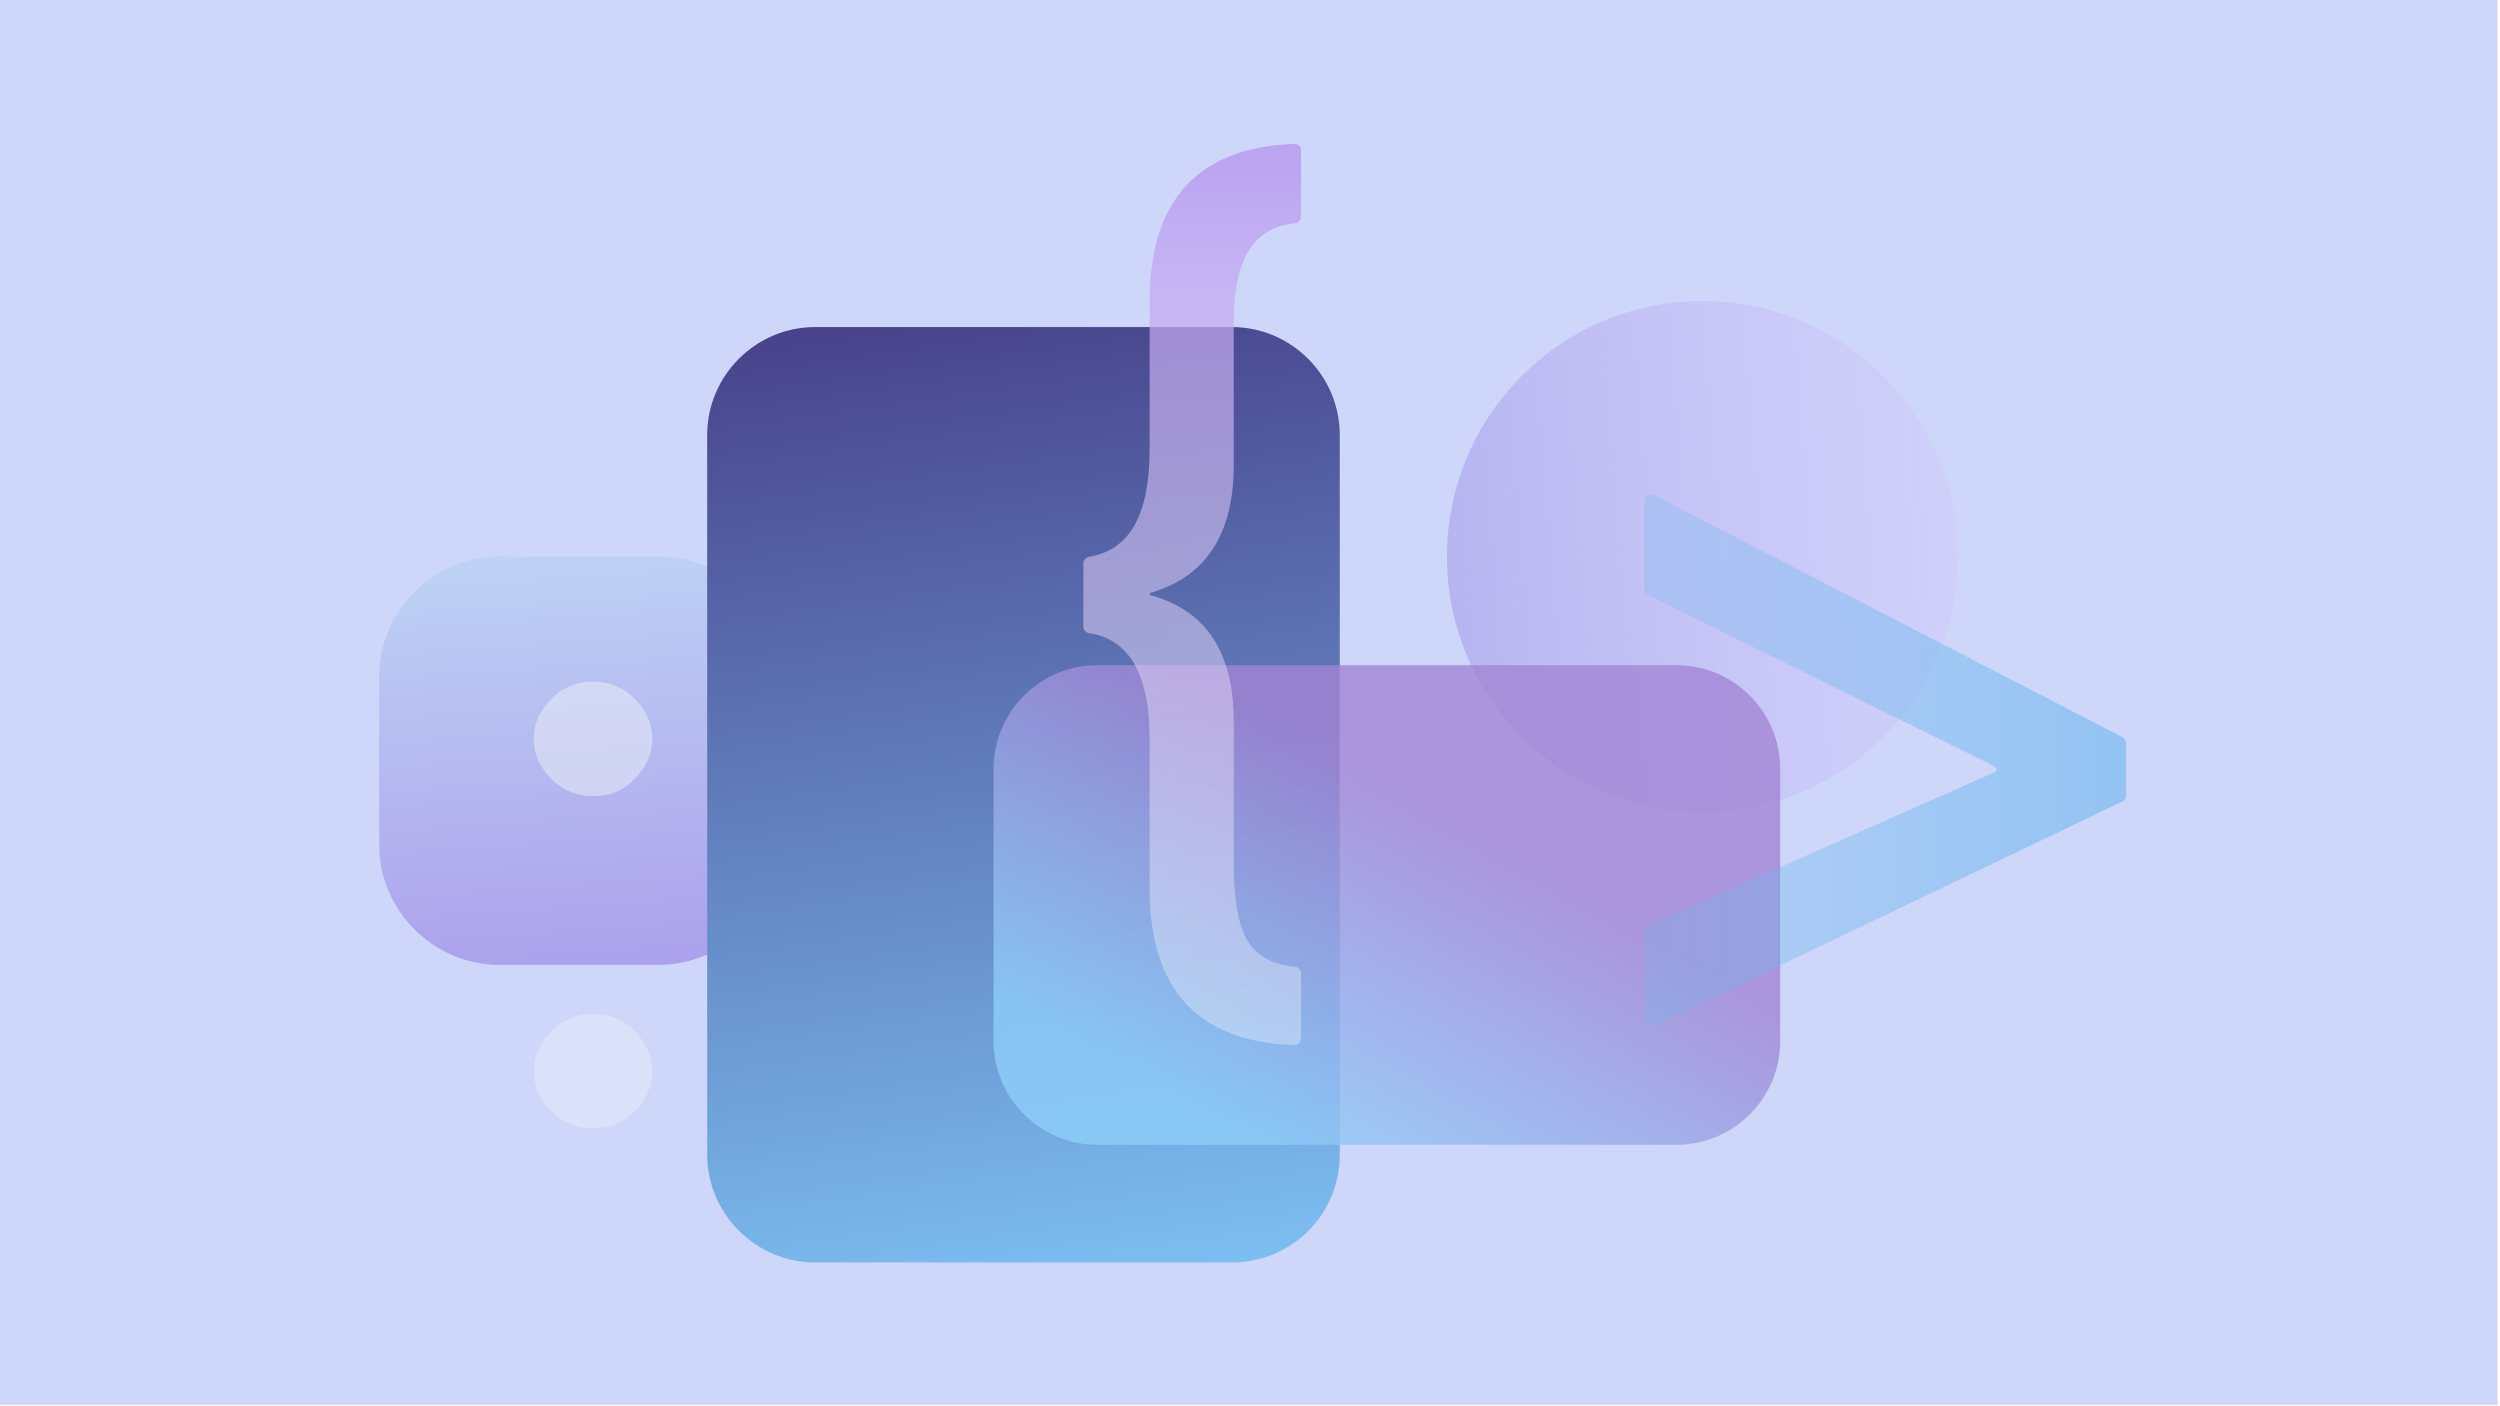 <svg width="6016" height="3384" viewBox="0 0 6016 3384" fill="none" xmlns="http://www.w3.org/2000/svg">
<rect width="6016" height="3384" fill="white"/>
<path d="M0 0H6010.26V3380.77H0V0Z" fill="#CED6FA"/>
<path d="M4096.84 1954.01C4436.39 1954.01 4711.65 1678.76 4711.65 1339.2C4711.65 999.658 4436.39 724.398 4096.84 724.398C3757.29 724.398 3482.03 999.658 3482.03 1339.2C3482.03 1678.76 3757.29 1954.01 4096.84 1954.01Z" fill="url(#paint0_linear_355:72572)" fill-opacity="0.8"/>
<path d="M1584.17 1339.21H1202.36C1042.88 1339.21 912.385 1469.7 912.385 1629.19V2031.93C912.385 2191.42 1042.88 2321.91 1202.36 2321.91H1584.17C1743.66 2321.91 1874.15 2191.42 1874.15 2031.93V1629.19C1874.15 1469.7 1743.66 1339.21 1584.17 1339.21Z" fill="url(#paint1_linear_355:72572)" fill-opacity="0.4"/>
<path d="M2964.31 3037.92H1961.5C1818.66 3037.92 1701.78 2921.05 1701.78 2778.2V1046.74C1701.78 903.889 1818.66 787.016 1961.5 787.016H2964.31C3107.15 787.016 3224.03 903.889 3224.03 1046.74V2778.2C3224.03 2922.49 3108.6 3037.92 2964.31 3037.92Z" fill="url(#paint2_linear_355:72572)"/>
<path d="M4034.81 1600.74H2640.02C2503.03 1600.74 2390.95 1712.82 2390.95 1849.81V2505.69C2390.95 2642.68 2503.03 2754.76 2640.02 2754.76H4034.81C4171.8 2754.76 4283.88 2642.68 4283.88 2505.69V1849.81C4283.88 1712.82 4171.8 1600.74 4034.81 1600.74Z" fill="url(#paint3_linear_355:72572)" fill-opacity="0.8"/>
<path d="M3130.8 2499.48C3130.8 2508.19 3123.62 2515.24 3114.92 2514.95C2882.63 2507.29 2766.49 2381.25 2766.49 2139.07V1777.14C2766.49 1622.9 2716.79 1537.81 2621.52 1523.91C2613.37 1522.72 2606.95 1515.97 2606.95 1507.74V1355.72C2606.95 1347.61 2613.19 1340.92 2621.19 1339.63C2718.75 1323.93 2766.49 1238.59 2766.49 1079.47V724.688C2766.49 482.507 2882.63 354.194 3114.92 346.431C3123.62 346.14 3130.8 353.192 3130.8 361.896V521.264C3130.8 529.776 3123.95 536.657 3115.47 537.444C3016.38 546.652 2968.88 624.94 2968.88 772.31V1119.95C2968.88 1283.32 2902.96 1387.84 2768.78 1426.47C2767.44 1426.85 2766.49 1428.08 2766.49 1429.48V1429.48C2766.49 1430.89 2767.46 1432.14 2768.83 1432.5C2902.98 1468.78 2968.88 1570.95 2968.88 1736.66V2079.54C2968.88 2167.65 2980.79 2231.94 3004.6 2267.65C3026.36 2302.47 3064.03 2321.38 3115.79 2326.19C3124.15 2326.97 3130.8 2333.82 3130.8 2342.22V2499.48Z" fill="url(#paint4_linear_355:72572)" fill-opacity="0.8"/>
<path d="M1427.03 1915.85C1388.49 1915.85 1353.8 1902.07 1326.82 1874.5C1299.85 1846.93 1284.43 1815.92 1284.43 1778.01C1284.43 1740.1 1299.85 1709.09 1326.82 1681.52C1353.8 1653.95 1388.49 1640.17 1427.03 1640.17C1465.57 1640.17 1500.26 1653.95 1527.24 1681.52C1554.22 1709.09 1569.64 1740.1 1569.64 1778.01C1569.64 1815.92 1554.22 1846.93 1527.24 1874.5C1500.26 1902.07 1469.43 1915.85 1427.03 1915.85ZM1427.03 2715.33C1388.49 2715.33 1353.8 2701.55 1326.82 2673.98C1299.85 2646.41 1284.43 2615.4 1284.43 2577.49C1284.43 2539.58 1299.85 2508.57 1326.82 2481C1353.8 2453.43 1388.49 2439.65 1427.03 2439.65C1465.57 2439.65 1500.26 2453.43 1527.24 2481C1554.22 2508.57 1569.64 2539.58 1569.64 2577.49C1569.64 2615.4 1554.22 2646.41 1527.24 2673.98C1500.26 2701.55 1469.43 2715.33 1427.03 2715.33Z" fill="#E4E8F7" fill-opacity="0.6"/>
<path d="M5116.15 1914.63C5116.15 1920.66 5112.69 1926.15 5107.26 1928.75L3979.24 2469.06C3968.85 2474.04 3956.82 2466.47 3956.82 2454.95V2241.56C3956.82 2235.36 3960.48 2229.75 3966.14 2227.25L4799.84 1858.31C4802.61 1857.08 4804.4 1854.34 4804.4 1851.31V1851.31C4804.4 1848.39 4802.75 1845.73 4800.13 1844.44L3965.54 1431.94C3960.2 1429.3 3956.82 1423.87 3956.82 1417.91V1204.91C3956.82 1193.19 3969.24 1185.63 3979.66 1191.01L5107.68 1773.98C5112.88 1776.67 5116.15 1782.03 5116.15 1787.88V1914.63Z" fill="url(#paint5_linear_355:72572)" fill-opacity="0.6"/>
<defs>
<linearGradient id="paint0_linear_355:72572" x1="3482.03" y1="1457.6" x2="4943.78" y2="1339.21" gradientUnits="userSpaceOnUse">
<stop stop-color="#B0ACEE"/>
<stop offset="1" stop-color="#D7CBFE" stop-opacity="0.4"/>
</linearGradient>
<linearGradient id="paint1_linear_355:72572" x1="1393.27" y1="2553.56" x2="1303.61" y2="1297.64" gradientUnits="userSpaceOnUse">
<stop stop-color="#6E35D1"/>
<stop offset="1" stop-color="#A6D1EE"/>
</linearGradient>
<linearGradient id="paint2_linear_355:72572" x1="2462.9" y1="22.113" x2="2926.2" y2="3269.09" gradientUnits="userSpaceOnUse">
<stop stop-color="#391F6E"/>
<stop offset="1" stop-color="#81CAFB"/>
</linearGradient>
<linearGradient id="paint3_linear_355:72572" x1="3497.2" y1="1984.32" x2="3060.26" y2="2764.85" gradientUnits="userSpaceOnUse">
<stop stop-color="#A284D4"/>
<stop offset="1" stop-color="#8ECEFA"/>
</linearGradient>
<linearGradient id="paint4_linear_355:72572" x1="2868.88" y1="346.09" x2="2868.88" y2="2515.29" gradientUnits="userSpaceOnUse">
<stop stop-color="#B696EE"/>
<stop offset="1" stop-color="white" stop-opacity="0.4"/>
</linearGradient>
<linearGradient id="paint5_linear_355:72572" x1="5116.15" y1="1829.5" x2="3093.63" y2="1829.5" gradientUnits="userSpaceOnUse">
<stop stop-color="#6CB7ED"/>
<stop offset="1" stop-color="#6CB7ED" stop-opacity="0"/>
</linearGradient>
</defs>
</svg>
